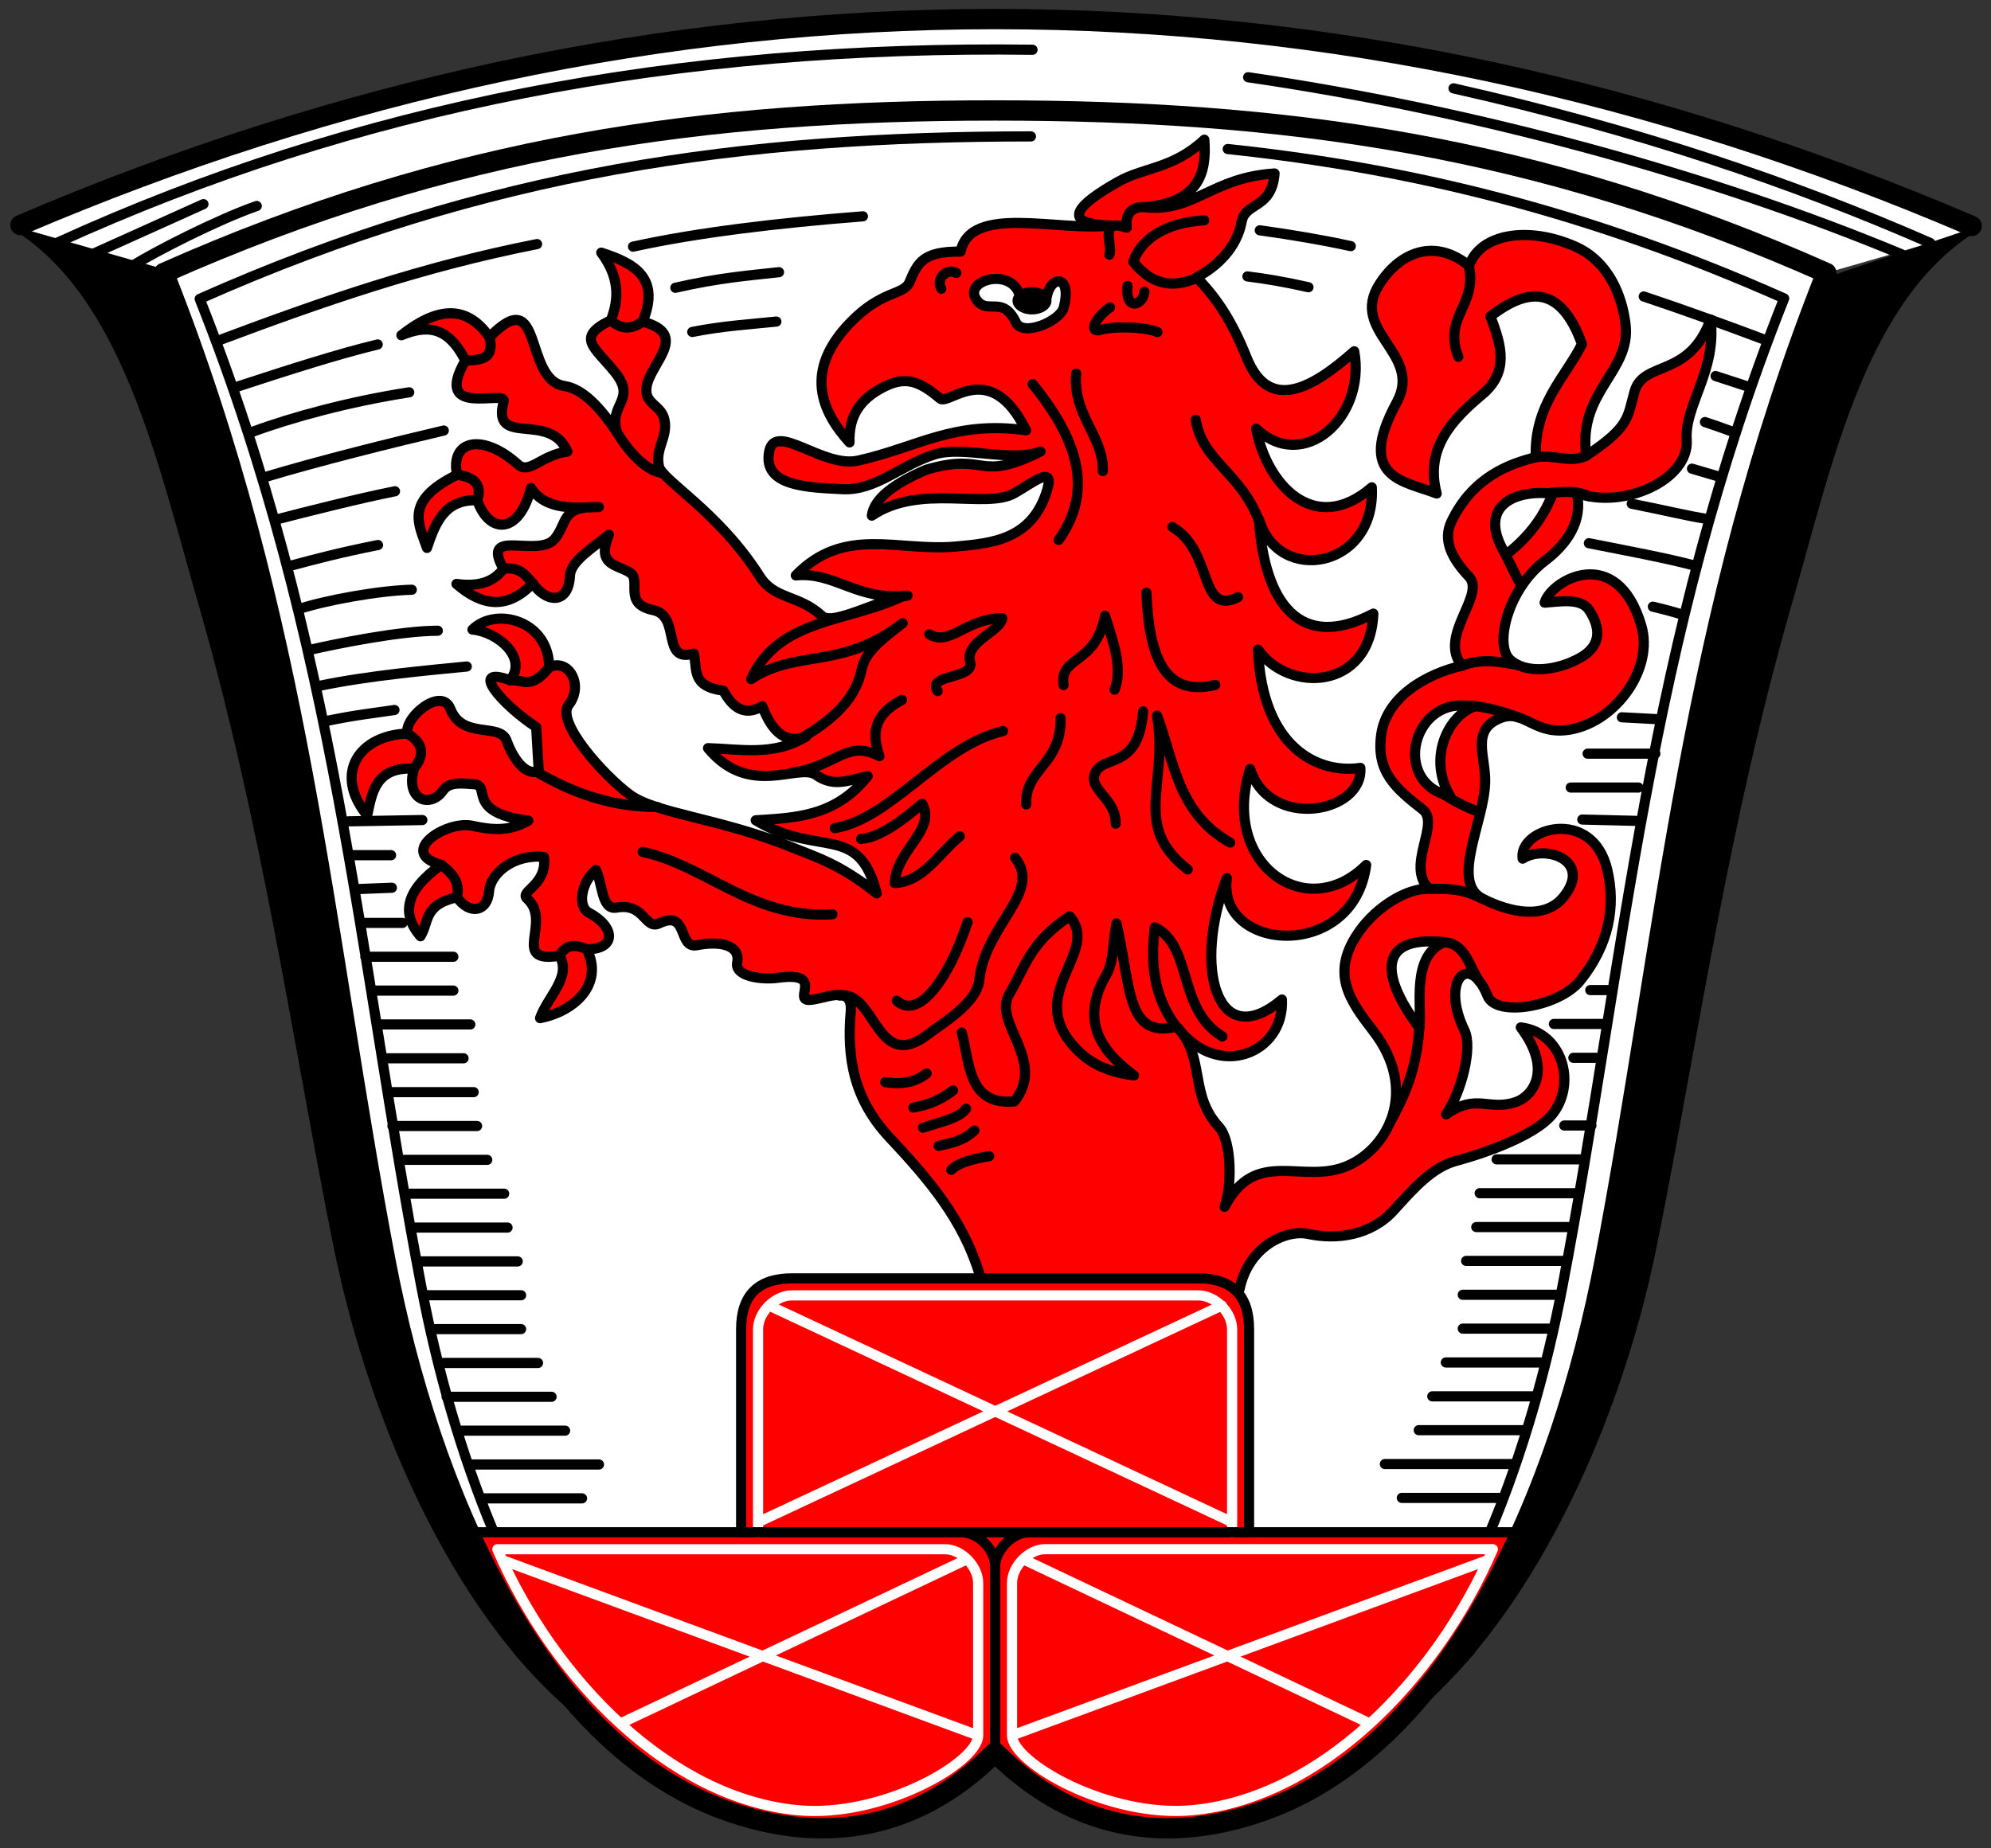 <?xml version="1.0" encoding="UTF-8" standalone="no"?>
<svg xmlns="http://www.w3.org/2000/svg" height="546" width="588">
 <rect width="100%" height="100%" fill="#333333" stroke="none"/>
 <g fill-rule="evenodd">
  <path d="m539.38 80.63c-40.5 102-46.886 194.64-65.5 292-13 68-45 142-100 162-26.383 9.594-55 8-80-17-25 25-53.617 26.594-80 17-55-20-87-94-100-162-18.614-97.36-25-190-65.5-292 85.5-38 160.5-48 245.5-48 85 0 160 10 245.5 48z" fill="#fff" stroke="#fc0000" stroke-linejoin="round" stroke-linecap="round" stroke-width="3"/>
  <g fill="#f00">
   <path d="m378.88 532.63c10.674-4.652 21.449-12.989 30.502-20.978 17.894-15.791 31.31-35.471 39.498-59.02h-80v-60c0-10-5-15-15-15h-120c-10 0-15 5-15 15v60h-80c6.999 20.12 17.779 37.482 31.931 51.959 10.79 11.04 24.335 21.2 36.917 27.849 27.924 14.745 64.2 8.96 86.15-14.808 20.225 21.273 53.71 28.636 85 15"/>
   <path d="m289.25 376.31c-4.878-16.05-14.864-27.833-26.489-40.23-10.716-11.426-12.68-23.639-11.517-37.26.717-8.395-8.04-3.491-12.285-3.436-4.82.063 4.731-8.436-9.167-6.546-4.871.663-12.893-.385-12.08-4.485 1.045-5.291-5.275-6.456-11.858-5.14-5.781 1.155-2.387-10.644-11.152-6.46-4.291 2.048-4.329-6.157-12.603-4.645-4.485.82-4.093-6.989-6.096-11.11-4.236 3.431-5.623 10.745-2.107 12.608 7.802 4.134 8.276 10.802-.581 10.809 5.245 10.748-4.269 18.532-13.82 20.346 2.167-6.27 9.391-12.157 5.758-18.427-14.838 2.416-1.945-10.03-9.597-16.891-2.376-2.131 6.06-4 4.991-12.285-8.817-.947-15.835 4.773-16.23 10.249-.415 5.744-5.539 7.116-9.491 1.652-9.974 2.241-8.164 7.428-10.749 11.517-5.671-6.556-4.555-13.536 6.142-21.11-13.178-3.489 1.325-13.248 9.213-11.517 5.669 1.244 11 1.73 16.507-1.536-18.811-2.367-10.754-10.503-16.12-10.749-2.671-.122-7.146-.984-9.08 1.851-3.583 5.258-11.262 3.068-8.581-6.458-11.501-.628-12.401 7.392-13.82 13.82-10.06-12.413-2.399-23.674 11.901-24.19-1.075-4.786 10.08-13.963 12.669-7.294 3.553 9.15 14.696 3.987 16.612 9.411 1.46 4.131 5.061 10.593 9.493 9.02l-.768-13.05c-10.367-6.812-20.09-18.346-7.678-13.82 5.369-6.765-3.833-14.349-11.133-14.972 6.815-6.819 22.616-2.77 22.65 11.133 5.752-2.802 10.337 5.241 5.758 11.133-3.878 4.99 10.357 20.81 18.04 26.489 7.682 5.676 27.04 7.01 48.15 15.666 6.562 2.691 13.935 4.785 24.786 13.51-5.399-21.06-16.965-10.377-35.73-21.591 11.697-.755 23.483-1.04 33.07-13.05-6.11 1.37-10.1 3.28-15.271-.357-5.171-3.636-19.64 6.942-31.891-7.911 9.669.283 19.337 2.418 29.01-3.428-5.823 2.273-10.04-1.083-12.967-8.942-5.543 3.15-8.848.147-11.517-4.607-9.648-1.308-7.595-6.386-8.717-10.974-9.782 2.932-3.649-11.139-12.01-12.828-9.03-1.823-3.402-8.777-6.778-11.02-3.867-2.569-10.121-2-6.274-11.245-5.066 4.03-11.341 7.944-11.519 12.09-.361 8.41-6.79 8.269-10.988 2.267-7.51 7.909-15.02 6.725-22.529.178 5.951.822 10.815-.259 13.875-4.498-6.991-12.501 10.46-2.854 15.259-8.948 3.821-4.852 1.664-9.565 12.924-9.263-6.43.161-15.629 1.242-20.06-5.646-3.372 13.684-12.298 13.855-15.852 3.661-9.575-.403-12.38 6.643-14.859 14.05-2.386-6.989-6.862-13.897 8.895-21.583-2.151-10.434 7.684-12.362 18.02-3.03 3.311 2.99 6.98-2.888 14.549-3.839-5.179-12.147-22.513-.965-18.8-14.774 1.035-3.848-21.339 5.269-11.331-12.11-5.417-10.834-12.04-10.252-18.885-7.484 9.963-7.868 18.945-9.604 26.02.582 16.06-16.639 9.926 12.563 22.13 14.41 5.275.798 10.392 6.05 15.589 13.774-2.798-8.483 5.995-9.54-.683-17.845-6.03-7.499-11.729-10.243-1.171-15.364 2.49-6.458 2.47-12.796-2.854-19.955 9.603 3.109 17.611 7.281 12.238 20.374 14.11 3.849 2.134 12.22 1.132 19.381-.708 5.06 4.428 5.176 5.303 9.671 1.015 5.214-2.772 8.289-1.642 13.673.871 4.152 17.582 13.321 29.766 32.519 4.418 6.962 11.523 5.357 18.359 11.683 3.327 3.079 16.724-4.841 25.32-5.998-14.923 1.69-21.492-7.113-33.02-5.956 14.379-14.815 30.15-6.946 47.38-8.539 10.331-.956 22.475-1.892 26.873-16.798 2.194-7.437-4.134-2.097-9.663 1.039-8.524 4.835-27.909-2.962-42.14 6.639.579-4.966 6.666-9.547 16.04-13.549 18.235-5.383 14.95 3.99 33.783-5.375-9.14 3.258-22.879-1.841-31.348.861-10.09 3.219-17.392 10.759-27.17 10.245-10.137-.532-23.533-.764-21.646-11.01 1.719-9.334 16.05 5.203 26.64 2.49 17.298-3.903 28.01-11.825 49.24-8.857-10.543-21.482-22.831-7.199-25.392-9.392-6.529-5.59-10.495-6.415-16.387-3.529-7.473 3.661-10.613 8.966-10.346 16.488-8.159-8.973-13.677-21.07.225-35.411 9.443-9.741 15.767-7.937 17.489-11.967 2.373-5.553 3.811-9.11 15.07-8.989 3.02-14.197 29.01-5.793 44.36-7.724-15.794-.419-9.184-6.504 2.201-12.915 7.697-4.334 16.195-3.783 25.439-12.422.788 10.114-1.804 18.463-17.527 19.963 14.677 1.484 19.605-8.783 38.26-9.981-.791 10.534-8.651 8.428-9.71 14.223-1.413 7.734-7.263 13.279-13.324 16.488 5.957 6.06 10.462 12.865 14.766 23.623 6.661 16.65 19.7 8.928 31.797-1.815 3.578 19.615-15.08 36.11-28.951 22.855 3.06 16.448 17.16 31.991 34.14 17.341 1.25 23.918-27.58 29.13-33.33 9.4 1.59 24.919 12.154 39.25 33.783 27.904-.93 22.801-25.13 23.494-34.05 10.617 1.168 28.837 17.594 36.823 30.22 34.954.892 13.431-26.762 18.454-32.565.318-8.849 28.09 16.661 45.982 34.28 28.362-3.751 28.588-44.18 25.839-41.14 3.878-10.147 26.27-2.981 52.11 16.255 35.869.81 15.865-18.788 23.993-30.797 8.306 8.304 8.994 3.279 19.628 12.199 29.32 3.884 4.218 3.843 17.803 1.667 23.623 9.292-17.835 23.01-6.391 36.35-12.145 12.04-5.191 21.06-22.295 7.593-39.747-7.136-9.244-13.02-17.376-3.839-29.944 5.02-6.875 13.756-12.383 20.327-12.11-7.07-6.617 3.39-19.259-1.9-23.398-8.099-6.337-13.757-11.172-12.285-22.08 1.54-11.406 13.611-18.09 23.881-20.44-7.256-8.674 7.171-20.885 2.038-26.31-5.238-5.537-7.72-10.871-5.188-16.209 6.215-13.1 17.01-17.12 24.934-19.06-.562-15.555 8.859-23.752 13.634-33.426-6.192-17.249-15.806-16.9-27.05-8.166 3.411 8.729 5.512 16.448-2.482 23.13-8.758 7.317-16.912 15.89-13.37 29.18-9.559-3.734-24.03-4.402-11.788-26.966 7.855-14.474-14.188-20.776-5.103-34.907 6.419-9.984 16.791-13.355 26.461-5.375 3.194-9.531 17.486-11.837 31.29-5.739 9.991 4.412 13.915 14.671 14.914 22.987 1.698 14.13-14.15 19.707-11.61 38.847 12.879-8.589 12.08-11.126 14.262-18.97 2.581-9.259 16.14-3.811 22.452-21.281 1.922 14.984-7.755 25.453-7.04 35.458.856 12.02-18.804 20.722-32.455 15.81 1.792 8.02-2.626 14.88-9.409 20.01-10.892 8.23-15.01 24.739-10.392 29.13 4.698 4.466 14.04 3.354 20.823-.496 7.302-4.145 5.195-10.124 2.621-14.05-2.43-3.702-8.468-2.559-13.146-2.21 1.874-6.668 21.328-17.737 28.548 6.748 3.735 12.665-7.297 28.02-20.505 30.641-11.08 2.196-13.895-6.05-21-3.335-8.891 3.398-4.475 11.176-4.607 18.83-.202 11.714-10.376 29.65-.768 34.551 8.383 4.275 18.531 6.15 23.895-.496 8.688-10.767-5.267-15.639-12.06-11.331-1.342-8.989 20.627-15.518 25.02 3.381 2.497 10.746.542 22.03-8.04 32.697-6.149 7.642-24.755 10.861-27.322 4.514-5.406-13.363-14.03-4.667-6.836 10.135 2.448 5.04-.829 18.01-5.402 24.827 9.08-6.427 12.546-.844 20.73-3.707 4.4-1.539 11.04-8.993 1.303-21.994 12.11 1.507 16.392 15.974 9.748 25.13-5.676 7.822-25.512 13.42-28.842 14.301-7 1.852-12.526 8.093-18.427 14.627-6.673 7.388-16.84 8.77-25.21 6.965-6.609-1.426-17.716 3.655-20.319 16.31" stroke="#000" stroke-linejoin="round" stroke-linecap="round" stroke-width="3"/>
  </g>
  <g stroke="#000" stroke-linejoin="round" stroke-linecap="round" stroke-width="3">
   <g fill="#fff">
    <path d="m426.49 278.3c-9.835 4.186-6.495 18.715-7.294 25.337-10.1-13.321-14.16-27.517 7.294-25.337z"/>
    <path d="m435.13 208.82c-17.59-4.117-24.739 22.337-6.844 26.376-6.626-10.928-.858-23.464 6.844-26.376z"/>
    <path d="m458.55 145.86c-3.162 8.04-8.109 13.575-13.82 18.04-8.916-14.398 2.638-19.464 13.82-18.04z"/>
    <path d="m288.56 88.79c3.283 4.163 7.613-1.616 11.489 6.482 2.06 4.303 13.05-.415 14.09-4.403 2.547-9.757-3.717-9.59-4.919-3.482-.763 3.878-7.07 3.721-8.04 0-2.285-8.757-17.309-4.552-12.613 1.404z"/>
   </g>
   <g fill="none">
    <path d="m303.06 237.62c-.415-10.557 10.521-11.839 10.151-25.501m16.287 31.19c.117-7.124-7.511-9.807-6.301-14.293 1.756-6.517 13.1-.866 14.385-18.88m-23.482-7.776c-1.23-8.745 9.471-5.77 12.235-20.444 2.48 7.734 5.319 15.575 2.841 21.821m-48.23 141.85c1.835-1.892 5.767-3.184 11.182-4.053m-22.391-14.346c3.424-.72 6.811-1.368 11.73-5.078m3.839 5.375c-1.855 2.844-7.264 3.822-12.701 5.643m4.607 5.375c3.524-.868 7.05-1.257 10.573-4.568m-26.35-14.275c5.764.904 9.288-.311 12.235-2.556m77.09-60.26c-16.553-12.953-5.693-24.755-9.04-45.45 5.073 13.47 6.06 28.796 21.596 37.511m-88.86-61.55c5.958 3.693 10.742-4.608 21.53-4.76-.385 3.937-11.09 6.907-9.48 12.935 1.398 5.245-12.913 3.463-9.588 8.628m-111.68 78.19c1.432-2.523 3.579-3.973 8.06-1.919m-42.996-24.953c3.473 2.553 5.717 5.516 4.607 9.597m-14.588-48.37c5.31 3.163 4.762 6.692 1.919 10.365m28.408-26.1c3.603-.454 6.071 3.064 11.517-3.839m-13.502-29.12c5-.678 6.598 2.051 8.655 4.319m-22.343-32.05c5.153.565 7.462 2.88 5.964 7.538m3.606-48.19c1.654 6.669-2.808 6.713-7.135 6.902m43-11.928c2.66 2.478 5.701 3.052 9.384.419m88.21-9.717c-1.695-2.97 1.561-6.205 4.436-4.661m45.38 10.156c-4.506 3.183-6.366 7.659-2.872 6.662 4.383-1.251 13.536-.837 16.884.632m-23.993 12.285c-1.105 12.26 8.125 18.427 7.87 28.792m12.86 35.894c.733 18.05 4.871 31.06 20.346 27.26m-12.669-46.643c12.164 7.05 7.769 26.475 19.387 20.73m-12.477-52.4c1.808 12.12 13.191 15.415 18.619 29.752m-66.798-40.31c12.185 15.07 18.763 30.552 7.678 46.07m24.953-98.37c-2.612.067-5.426 1.229-4.853 6.116-8.551-2.953-3.955 5.096-5.129 7.988m28.02-10.173c-18.427 1.152-20.922 12.285-20.922 12.285 4.713 5.937 10.714 8.377 19 4.607m-20.73 2.495c-.772 7.535 4.612 5.789 4.991 1.728m-83.69 161.62c5.528-.323 12.426-5.645 18.04-10.365 4.288 7.678-7.789 13.82-8.06 23.418 8.463-.478 13.01-8.786 19.19-13.82m-17.08-40.31c-5.797 3.166-9.971 7.415-6.646 16.662-9.642-5.129-12.687 3.037-25.793 4.836m62.28-12.289c-18.739 4.441-33.13 26.03-49.701 28.681m20.243-68.6c-16.466 7.952-36.735 6.453-44.916 24.569 13.546-8.974 26.724-2.558 44.724-16.507-7.93 6.05-11.12 8.969-12.189 14.01-2.035 9.556-10.07 15.374-17.371 19.776m47.03 87.14c2.429 9.416 1.976 21.589 15.548 20.346 9.633-12.1-6.494-23.13-1.536-31.671 4.875-8.4 6.21-15.356 17.851-23.03 9.547 10.968-14.754 23.262 2.879 40.12 4.523 4.324 10.1 6.125 16.12 6.91-7.918-5.878-16.81-14.914-8.273-29.565 2.386-4.095 1.789-8.445 3.09-15.35 4.329 18.491 2.761 34.13 17.659 30.52-6.871-9.194-7.603-19.16-6.334-29.368 11.166 5.312 6.632 24.25 19.963 32.25m-113.06-12.09c10.813-1.639 10.733 23.421 26.297 11.325 4.073-3.165 14.234-8.989 14.972-15.932 1.737-16.352 18.719-25.962 10.557-36.09m-140.89-25.15c13.204 7.684 24.666 10.143 35.32 10.173m51.634 31.671c-23.471 1.454-37.465-14.485-56.05-18.427m75.05 43.956c6.079 5.591 14.922-5.232 20.922-23.23m-103.51-144.57c3.836 6.3 8.744 11.18 13.09 11.854m230.03 94.29c3.972 2.779 8.405 4.873 11.684 5.976m-17.891 63.741c-.79 12.693-4.826 20.962-8.699 27.975m46.512-185.95c3.033-.19 7.839-1.196 12.548.97m-35.721-68.12c2.532 11.796-7.739 15.03-3.123 26.845m22.822 29.692c5.562-.909 10.196 1.814 14.898-.442m-36.681 62.02c5.837-2.263 11.12-1.187 16.493-.234m-14.653 12.04c5.865.173 11.724 2.332 14.785 3.44m-28.532 50.584c6.899.206 11.07-.532 17.97 2.985m-11.325 12.86c6.174.281 7.394 6.93 10.3 11.413m7.935-125.81c1.677 3.433 3.422 7.07 4.607 9.02"/>
    <path d="m229.29 94.99c-8.11.851-15.796 1.278-24.848 3.071m25.616-17.659c-9.177 1.023-17.529 1.634-30.607 4.607m-40.839-12.907c-34.1 6.699-63.766 17.1-94.46 28.629m47.39 1.023c-11.526 2.771-26.291 7.489-41.571 12.506m59.33 72.06c-11.186.002-30.64 4-37.498 5.588m29.05-76.02c-17.804 2.756-34.836 7.435-46.15 11.626m56.36-.335c-14.81 3.471-36.966 8.969-53.15 13.863m176.93-77.14c-25.567 2.01-48.825 4.784-67.89 8.958m-70.3 72.26c-10.08 1.974-27.694 6.417-34.923 8.322m29.914 7.557c-10.976 2.172-18.19 4.072-26.29 6.243m36.26 6.97c-9.809.23-25.567 3.148-33.28 5.681m49.52 16.995c-10.695 1.057-29.02 2.664-43.802 5.766m22.446 7.08c-6.428.988-11.04 1.372-20.221 3.277m28.455 29.23l-21.839.384m12.607 10h-11.607m11.839 9.616l-9.839.384m13 10h-12m27 10h-26m26 10h-24m29 10h-27.6m25.6 10h-24m27 10h-25m26 10h-25m28 10h-26m31 10h-29m30 10h-28m31 10h-29m30 10h-28m28 10h-26m31 10h-28m14.815 49.747c-9.597-22.986-16.615-47.906-21.235-72.07-18.614-97.36-25-190-65.5-292 85.5-38 160.5-48 245.5-48m-141.58 372.32h-31m35 10h-31m41 10h-38m33 10h-30"/>
    <path d="m368.4 81.65c5.209.666 10.923 1.584 18.03 3.201m99.01 2.728c12.161 4.049 24.14 8.434 36.29 12.993m-15.07 10.506c2.828.915 5.878 1.915 9.252 3.02m-12.387 10.578c2.66.874 5.203 1.77 7.658 2.679m-11.492 11.09c2.706.779 5.46 1.591 8.278 2.443m-135.92-72.853c9.639 1.331 18.648 2.873 26.876 4.674m82.97 76.1c10.08 1.974 16.945 3.73 22.254 4.483m-34.905 7.173c10.976 2.172 23.18 4.456 31.28 6.627m-12.383 12.12c3.44.819 6.532 1.637 9.03 2.456m-18.18 30.22l11.01.589m-26.12 20.16h20m-16.58 9.457l15.697.384m-14.12-19.841h20m-19.223 69.841h6.339m-17.09 10h15.688m-9.93 10h8.33m-11.02 20h8.02m-28 10h26m-31 10h29m-30 10h28m-31 10h29m-30 10h28m-28 10h26m-31 10h28m-14.815 49.747c9.597-22.986 16.615-47.906 21.235-72.07 18.614-97.36 25-190 65.5-292-57.45-25.531-110.15-38.423-164.33-44.13m60.41 368.46h30.7m-34.7 10h31m-41 10h38m-33 10h30"/>
   </g>
  </g>
  <path d="m584.38 67.63l-45 13c-79.45-38.624-161.98-48-245.5-48-83.52 0-166.32 11.548-245.5 48l-45-13c94.59-40.849 191.74-62 290.5-62 98.76 0 195.91 21.15 290.5 62" fill="#fff"/>
  <g stroke-linejoin="round" stroke-linecap="round">
   <g stroke="#000">
    <path d="m4.083 67.33l44.3 12.7c14.198 43.43 29 88.04 37.464 130.36 13.333 66.67 19.935 143.41 37.429 200.9 10.139 33.32 27.808 76.887 54.836 100.84-38.759-26.15-67.6-86.49-79.23-144.5-11.997-59.822-20.801-123.43-40-190-12.06-41.812-22.34-90.15-54.8-110.3"/>
    <path d="m584.39 67.33l-45.5 15.3c-14.976 41-28.501 85.44-36.964 127.76-13.333 66.67-23.13 142.53-37.429 200.9-8.562 34.942-27.07 75.854-55.58 100.84 38.759-26.15 68.34-86.49 79.972-144.5 11.997-59.822 20.801-123.43 40-190 12.06-41.812 21.888-90.15 55.5-110.3"/>
    <g fill="none">
     <path d="m429.26 26.1c53.81 12.11 99.98 27.791 140.79 45.675m-201.44-48.959c66.869 9.71 136.94 28.943 193.03 52.32m-522.33 3.277c6.301-3.978 24.985-13.56 36.515-17.566m-47.617 13.816l31.873-14.359m-43.39 11.491c88.984-40.601 183.33-58.47 288.24-57.1" stroke-width="3"/>
     <path d="m539.38 80.63c-40.5 102-46.886 194.64-65.5 292-13 68-45 142-100 162-26.383 9.594-55 8-80-17-25 25-53.617 26.594-80 17-55-20-87-94-100-162-18.614-97.36-25-190-65.5-292 85.5-38 160.5-48 245.5-48 85 0 160 10 245.5 48z" stroke-width="6"/>
     <path d="m448.88 452.63h-80v-60c0-10-5-15-15-15h-120c-10 0-15 5-15 15v60h-80" stroke-width="3"/>
    </g>
   </g>
   <path d="m440.88 457.63h-132.26c-4.736 0-9.736 5-9.736 10v45c0 8 28.375 24.466 53.37 22.09 37.34-3.556 71.67-38.05 88.63-77.08m-138.61 3l101.69 48.2m-105.08 3.8l140.47-51.778m-292.47-3.222h132.26c4.736 0 9.736 5 9.736 10v45c0 8-28.375 24.466-53.37 22.09-37.34-3.556-71.67-38.05-88.63-77.08m138.61 3l-101.69 48.2m105.08 3.8l-140.47-51.778m212.43-75.22l-136.96 64m3.232-64l136.77 64m-140 3v-60c0-5 5-10 10-10h120c5 0 10 5 10 10v60" fill="none" stroke="#fff" stroke-width="3"/>
  </g>
  <path d="m434.54 487.16c-11.543 13.09-26.995 27.602-41.18 37.665m-240.64-37.665c11.543 13.09 27.595 27.602 41.782 37.665m99.39-62.19c0-5-5-10-10-10m10 65v-55c.065-4.615 5-10 10-10m-85 0h150" fill="none" stroke="#000" stroke-width="3"/>
 </g>
 <ellipse cx="304.78" cy="88.85" rx="5.758" ry="4.03"/>
 <path d="m6.04 66.49c93.75-40.1 190.01-60.858 287.84-60.858 98.04 0 194.49 20.843 288.42 61.11" fill="none" fill-rule="evenodd" stroke="#000" stroke-linejoin="round" stroke-linecap="round" stroke-width="6"/>
</svg>

